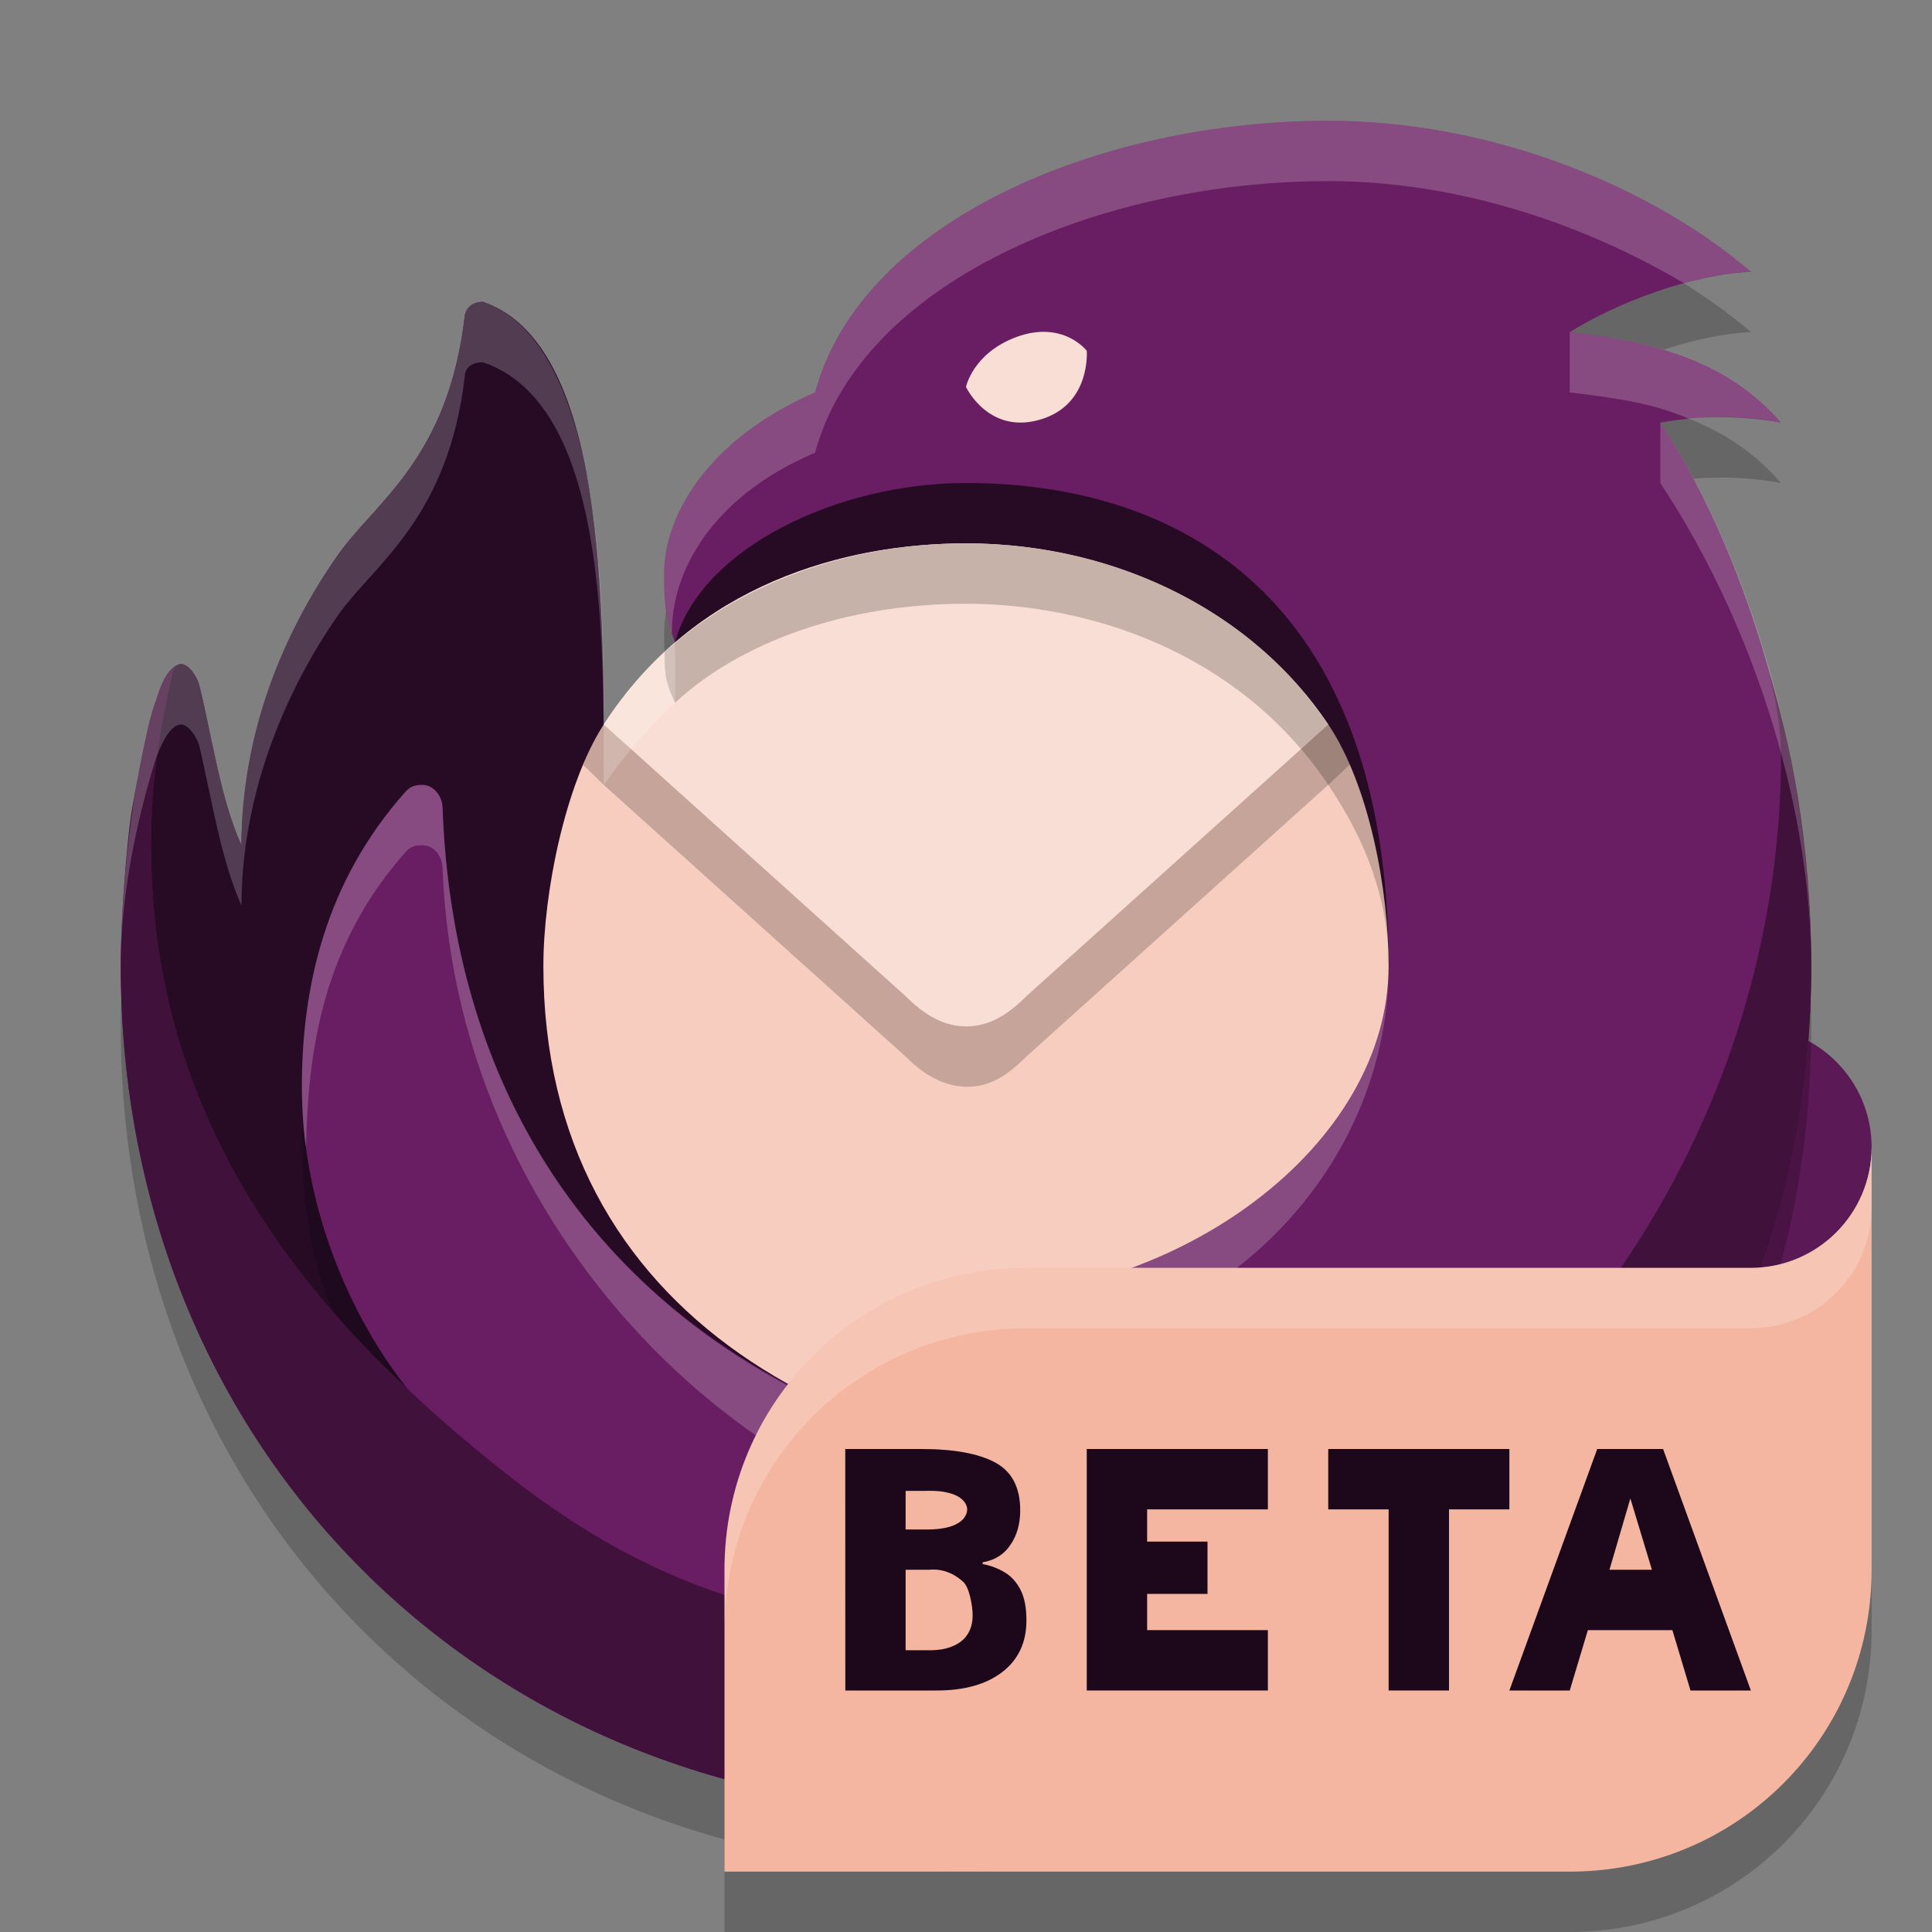 <svg width="32" height="32" version="1.1" xmlns="http://www.w3.org/2000/svg">
 <rect width="100%" height="100%" fill="#808080" stroke="none"/>
 <path d="m31 26v1c0 2.77-2.23 5-5 5h-14v-6z" style="opacity:.2"/>
 <circle cx="29" cy="19" r="2" style="fill:#5b1955"/>
 <path d="m13.5 7.5c0.77-2.86 4.76-4.5 8.5-4.5 2.7 0 5.34 1.08 7 2.5-0.99 0.05-2.19 0.5-3 1 1.5 0.17 2.64 0.51 3.5 1.5-0.65-0.12-1.34-0.12-2 0 1.61 2.44 2.5 6.04 2.5 9 0 8.08-6 14-14 14s-14-6-14-14c0-1.26 0.2-3.15 0.58-4.4 0.08-0.25 0.19-0.49 0.34-0.58 0.03-0.01 0.05-0.02 0.08-0.02 0.16 0 0.28 0.26 0.3 0.35 0.2 0.8 0.36 1.9 0.7 2.65 0-1.66 0.68-3.52 1.62-4.84 0.63-0.87 1.81-1.59 2.08-3.94 0 0 0.02-0.22 0.3-0.22 2.04 0.7 2 5 2 8 1.13 0.17 1.18-2.36 1.18-2.36-0.15-0.4-0.18-0.64-0.18-1.14 0-1 0.77-2.25 2.5-3z" style="opacity:.2"/>
 <path d="m13.5 6.5c0.77-2.86 4.76-4.5 8.5-4.5 2.7 0 5.34 1.08 7 2.5-0.99 0.05-2.19 0.5-3 1 1.5 0.17 2.64 0.51 3.5 1.5-0.65-0.12-1.34-0.12-2 0 1.61 2.44 2.5 6.04 2.5 9 0 8.08-6 14-14 14s-14-6-14-14c0-1.26 0.2-3.15 0.58-4.4 0.08-0.25 0.19-0.49 0.34-0.58 0.03-0.01 0.05-0.02 0.08-0.02 0.16 0 0.28 0.26 0.3 0.35 0.2 0.8 0.36 1.9 0.7 2.65 0-1.66 0.68-3.52 1.62-4.84 0.63-0.87 1.81-1.59 2.08-3.94 0 0 0.02-0.22 0.3-0.22 2.04 0.7 2 5 2 8 1.13 0.17 1.18-2.36 1.18-2.36-0.15-0.4-0.18-0.64-0.18-1.14 0-1 0.77-2.25 2.5-3z" style="fill:#691d62"/>
 <path d="m29.26 11c0.06 0.16 0.24 0.92 0.24 1.5 0 7.7-6.05 14.5-13.5 14.5-2.91 0-5.17-0.69-7.5-2.5-3.59-2.79-6-6.1-6-10.5 0-1 0.23-2.33 0.35-2.83 0.04-0.14 0.09-0.17 0.15-0.17-0.02 0-0.06 0.01-0.08 0.02-0.16 0.1-0.25 0.31-0.34 0.58-0.16 0.41-0.38 1.74-0.41 1.9-0.07 0.51-0.17 1.65-0.17 2.5 0 8 6 14 14 14s14-5.92 14-14c0-2-0.34-3.74-0.74-5z" style="fill:#40113b"/>
 <path d="m2.85 11.17c-0.2 0.88-0.35 1.84-0.35 2.83 0 3.12 1.2 6.16 4.25 9-0.81-1-1.75-2.84-1.75-5 0-1.63 0.38-3.39 1.72-4.89 0.07-0.08 0.15-0.11 0.28-0.11 0.16 0 0.32 0.16 0.33 0.37 0.26 7.27 5.67 11.13 12.67 11.13-2.24 0-8.69-2.86-3.75-3.82 2.59-0.5 6.75-1.68 6.75-4.68 0-6.15-3.5-8-7-8-2.14 0-4.4 1.09-4.82 2.64 0.2 0.68-0.65 2.44-1.18 2.36 0-3 0.04-7.3-2-8-0.27 0-0.3 0.22-0.3 0.22-0.27 2.35-1.45 3.07-2.08 3.94-0.94 1.32-1.62 3-1.62 4.84-0.34-0.75-0.5-1.85-0.7-2.65-0.02-0.09-0.15-0.35-0.3-0.35-0.08 0-0.13 0.08-0.15 0.17z" style="fill:#270b25"/>
 <path d="m16 21.5c3.5 0 7-2.5 7-5.5 0-1.26-0.32-2.99-1-4-1.21-1.81-3.44-3-6-3-2.61 0-4.8 1.14-6 3-0.64 0.99-1 2.79-1 4 0 5.79 5 8.5 11 8.5-0.38-0.05-2.67-0.13-4.25-2-0.14-0.17-0.25-0.32-0.25-0.5 0-0.29 0.27-0.5 0.5-0.5z" style="fill:#f7cdbf"/>
 <path d="m17 17.5c-0.32 0.32-0.62 0.51-1 0.5-0.37-0.01-0.69-0.19-1-0.5l-5-4.5-0.34-0.33c0.04-0.13 0.23-0.51 0.34-0.67h12c0.13 0.19 0.28 0.47 0.36 0.66l-0.36 0.34z" style="opacity:.2"/>
 <path d="m17 16.5c-0.32 0.32-0.62 0.5-1 0.5-0.37 0-0.69-0.19-1-0.5l-5-4.5c1.5-2.33 4-3 6-3s4.5 0.79 6 3z" style="fill:#f9ded5"/>
 <path d="m16 9c-2 0-3.79 0.7-4.99 1.8-0.01 0.39 0.03 0.54 0.17 0.84 1.08-1 2.82-1.64 4.82-1.64s4.5 0.77 6 3c0.65 0.96 0.96 1.88 1 2.81-0.03-1.28-0.36-2.86-1-3.81-1.5-2.22-4-3-6-3zm-11 9v1c0 0.74 0.14 1.82 0.49 2.68 0.3 0.39 0.71 0.8 1.23 1.3-0.25-0.33-1.72-2.25-1.72-4.98zm10.84 4.6c-0.12 0-0.21 0.08-0.27 0.16-0.02 0.03-0.07 0.09-0.07 0.24 0 0.21 0.14 0.37 0.25 0.5 0.22 0.25 0.45 0.5 0.72 0.66 0.68 0.13 1.77 0.34 3.53 0.34-0.5-0.04-2.69-0.21-4.16-1.9z" style="opacity:.2"/>
 <path d="m17.29 6.93c0.78-0.27 0.71-1.12 0.71-1.12s-0.39-0.51-1.16-0.23c-0.73 0.27-0.84 0.83-0.84 0.83s0.39 0.83 1.29 0.52z" style="fill:#f9ded5"/>
 <path d="m22 2c-3.74 0-7.73 1.64-8.5 4.5-1.73 0.75-2.5 2-2.5 3 0 0.45 0.05 0.79 0.13 1-0.02-1 0.64-2.27 2.37-3 0.77-2.85 4.75-4.5 8.5-4.5 2.17 0 4.25 0.72 5.89 1.69 0.33-0.1 0.85-0.19 1.11-0.19-1.66-1.42-4.3-2.5-7-2.5zm-14 3c-0.28 0-0.3 0.22-0.3 0.22-0.27 2.35-1.45 3.07-2.08 3.94-0.94 1.32-1.62 3-1.62 4.84-0.34-0.8-0.5-1.85-0.7-2.65-0.02-0.09-0.14-0.35-0.3-0.35-0.165 0-0.313 0.274-0.43 0.6-0.39 1.33-0.57 3.19-0.57 4.4 0-1 0.19-2.16 0.57-3.4 0.086-0.247 0.241-0.6 0.43-0.6 0.14 0 0.28 0.26 0.3 0.35 0.21 0.89 0.35 1.86 0.7 2.65 0-1.78 0.68-3.5 1.62-4.84 0.61-0.84 1.81-1.6 2.08-3.94 0 0 0-0.22 0.3-0.22 2.04 0.7 2 4.5 2 7 0.62-0.87 1.18-1.36 1.18-1.36v-1c-0.41 0.34-0.84 0.84-1.18 1.36 0-1.72 0.04-6.3-2-7zm18 0.5v1c0.76 0.09 1.39 0.18 1.98 0.44 0.42-0.05 0.97-0.05 1.52 0.06-0.86-1-2-1.33-3.5-1.5zm1.5 1.5v1c1.62 2.45 2.5 5.5 2.5 8 0-3.46-1.08-6.87-2.5-9zm-20.5 6c-0.13 0-0.21 0.03-0.28 0.11-1.34 1.5-1.72 3.25-1.72 4.89 0 0 0 0.66 0.07 1 0.03-1.66 0.3-3.37 1.65-4.89 0.08-0.09 0.16-0.11 0.28-0.11 0.16 0 0.32 0.15 0.33 0.37 0.23 6.38 5.66 11.13 10.16 11.13 2.5 0 2.51-1 2.51-1-1.26 0-2.39-0.11-3.53-0.34-4.9-0.99-8.92-4.59-9.14-10.79-0.01-0.21-0.17-0.37-0.33-0.37zm16 3v0.18zm0 0.18c-0.14 2.92-3.57 5.32-7 5.32-0.24 0-0.5 0.21-0.5 0.5 0 0.19 0.14 0.39 0.25 0.5h0.25c3.93 0 6.89-2.9 7-6.32z" style="fill:#ffffff;opacity:.2"/>
 <path d="m17 21h12c1.099 0 2-0.895 2-2v7c0 2.77-2.23 5-5 5h-14v-5c0-2.77 2.23-5 5-5z" style="fill:#f4b6a1"/>
 <path d="m14 24h1.259c0.541 0 0.949 0.075 1.225 0.224 0.276 0.149 0.414 0.413 0.414 0.79 0 0.228-0.055 0.42-0.164 0.577-0.106 0.157-0.259 0.252-0.459 0.286v0.028c0.136 0.026 0.259 0.073 0.369 0.14 0.11 0.067 0.197 0.164 0.261 0.291 0.064 0.127 0.096 0.295 0.096 0.504 0 0.362-0.132 0.646-0.397 0.852-0.265 0.205-0.628 0.308-1.089 0.308h-1.514zm1 1.333h0.355c0.703 0 0.664-0.341 0.664-0.341s6e-3 -0.326-0.709-0.298h-0.31zm0 0.667v1.333h0.418c0.257 0 0.437-0.082 0.539-0.179 0.102-0.101 0.153-0.233 0.153-0.398 0-0.149-0.053-0.469-0.159-0.558-0.102-0.093-0.291-0.223-0.561-0.198z" style="fill:#1d081b"/>
 <path d="m21 28h-3v-4h3v1h-2v0.534h1v0.866h-1v0.6h2z" style="fill:#1d081b"/>
 <path d="m24 28h-1v-3h-1v-1h3v1h-1z" style="fill:#1d081b"/>
 <path d="m28 28-0.3-1h-1.4l-0.3 1h-1l1.455-4h1.091l1.454 4zm-0.639-2-0.357-1.181-0.346 1.181z" style="fill:#1d081b"/>
 <path d="m31 19v1c0 1.099-0.895 2-2 2h-12c-2.77 0-5 2.23-5 5v-1c0-2.768 2.23-5 5-5h12c1.1 0 2-0.896 2-2z" style="fill:#ffffff;opacity:.2"/>
</svg>
